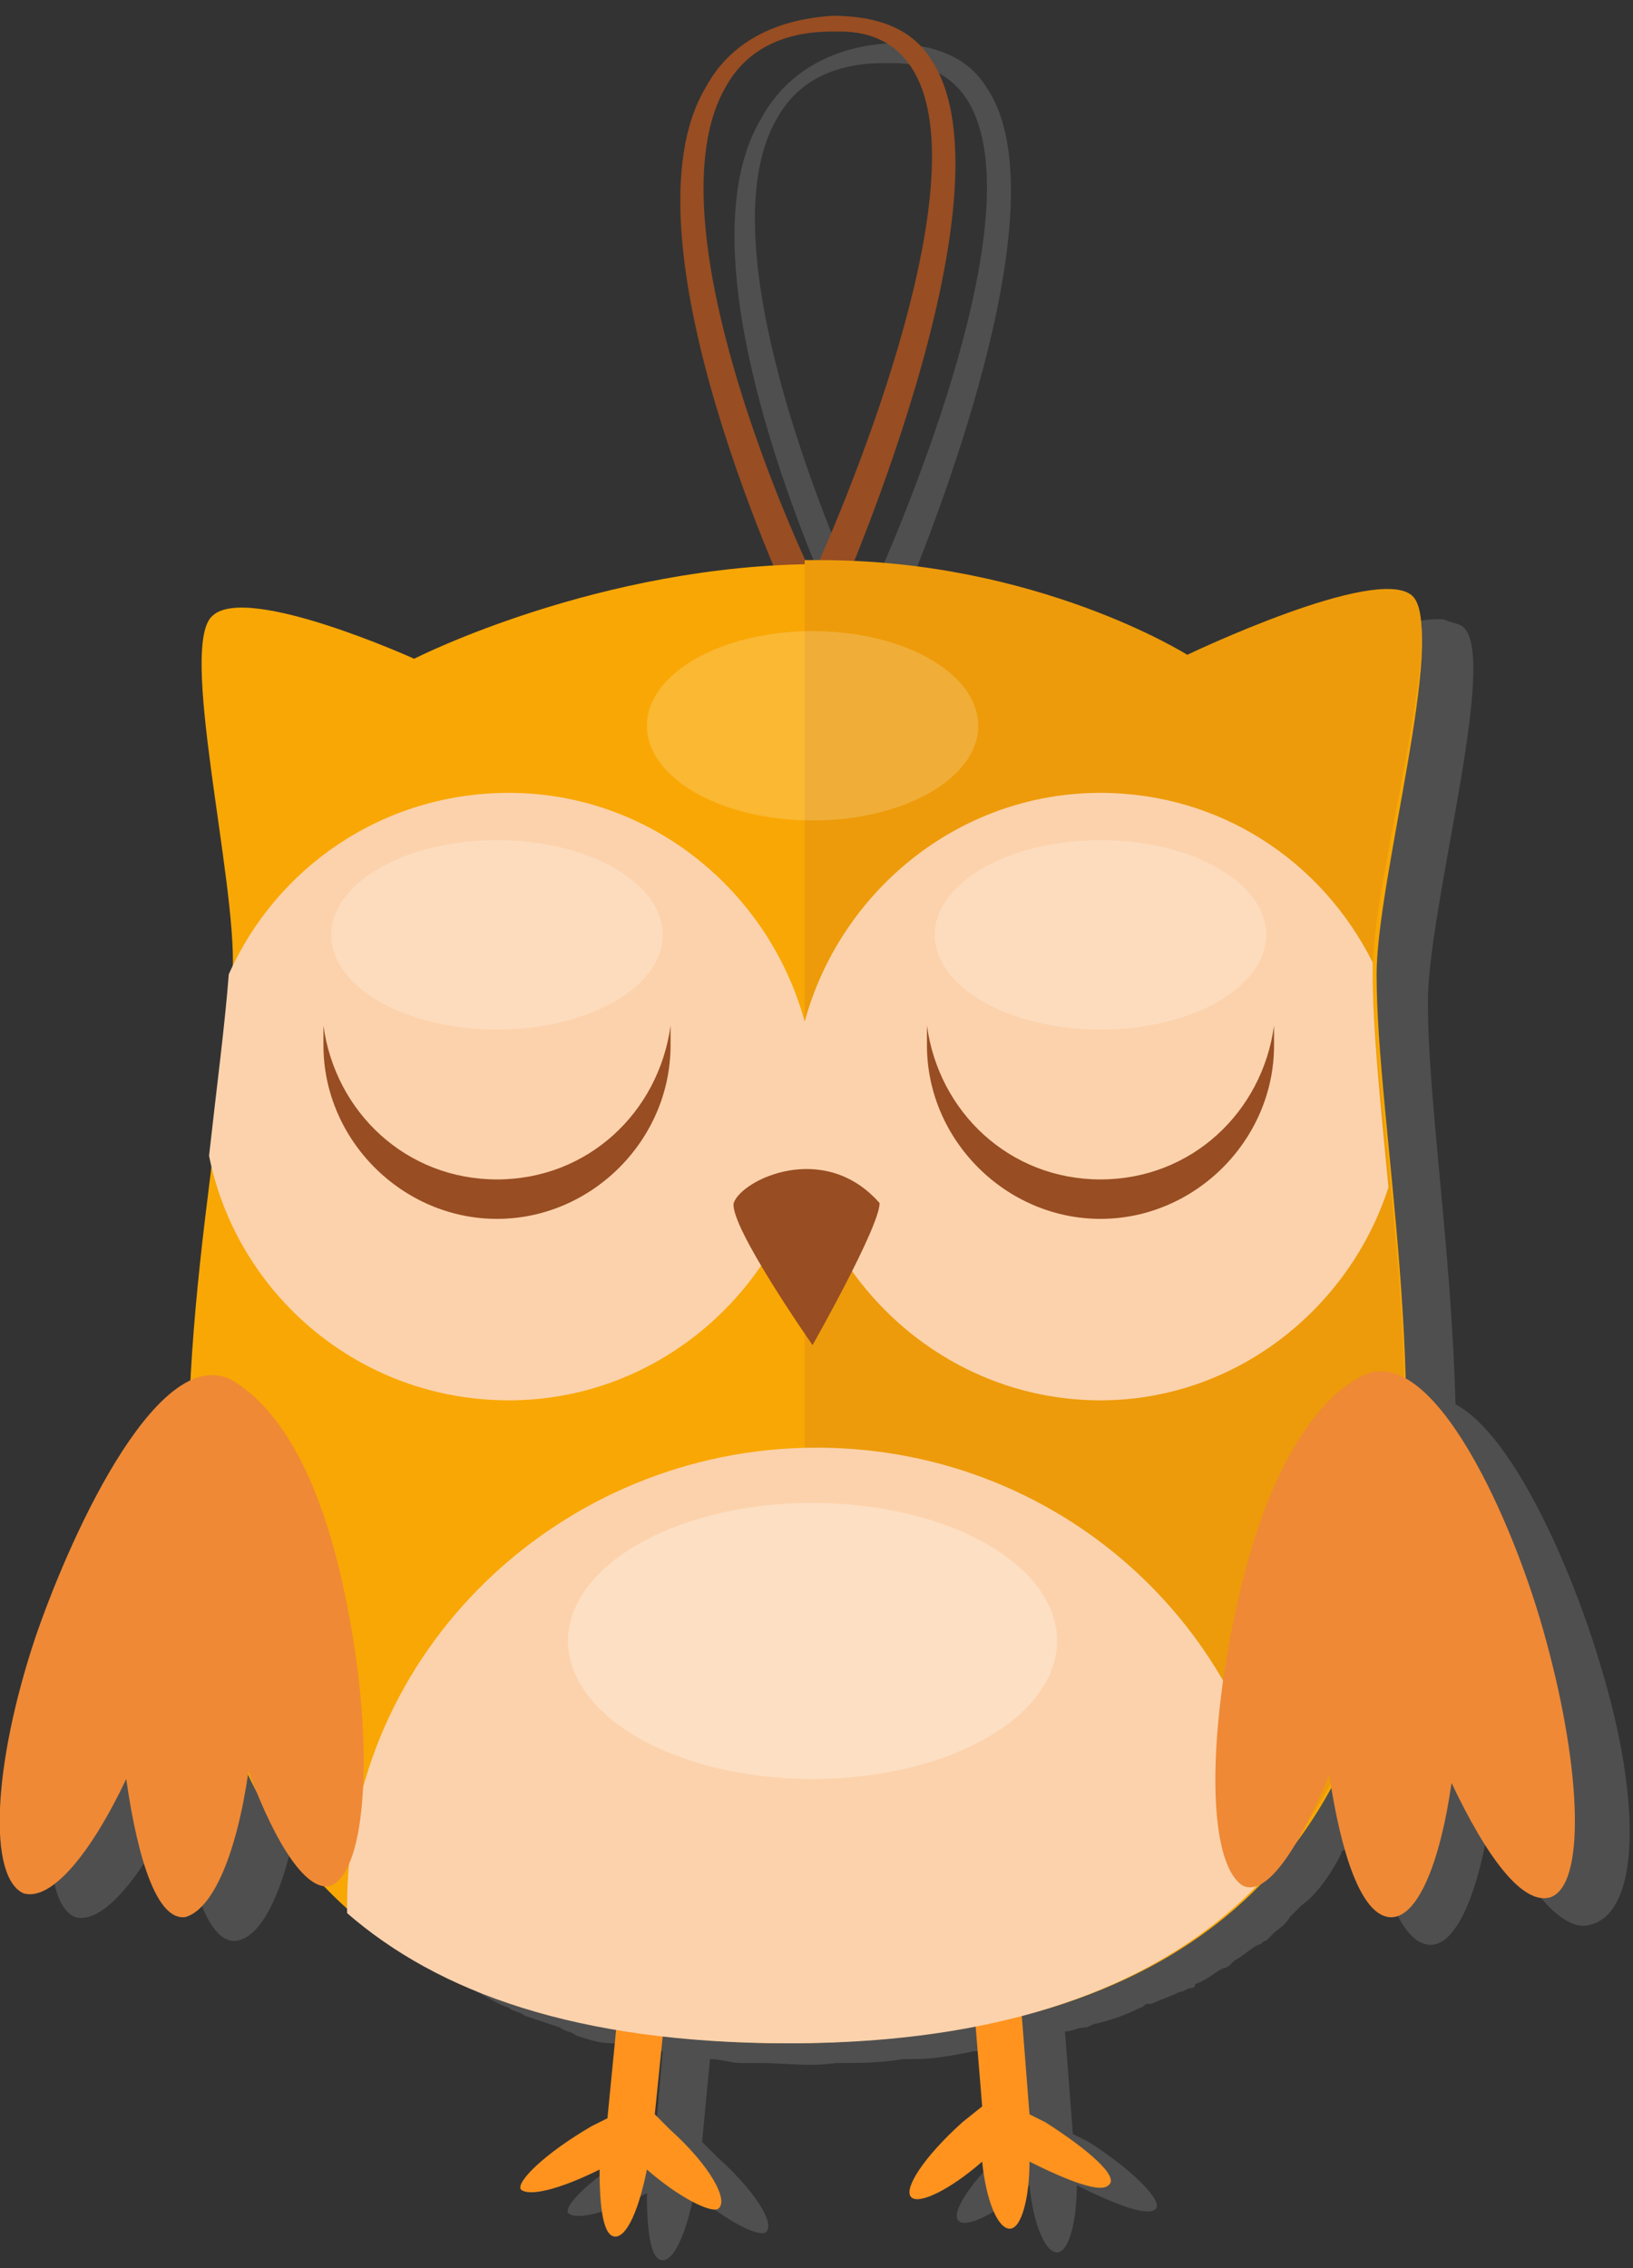 <?xml version="1.0" encoding="utf-8"?>
<!-- Generator: Adobe Illustrator 19.0.0, SVG Export Plug-In . SVG Version: 6.00 Build 0)  -->
<svg version="1.1" id="Layer_1" xmlns="http://www.w3.org/2000/svg" xmlns:xlink="http://www.w3.org/1999/xlink" x="0px" y="0px"
	 viewBox="0 0 41.4 57.5" style="enable-background:new 0 0 41.4 57.5;" xml:space="preserve">
<rect x="0" y="0" width="41.4" height="57.5" fill="#333333" stroke="none"/>
<path id="XMLID_470_" style="opacity:0.4;fill:#7A7A7A;" d="M40.6,42.3c-0.7-2.4-2.2-5.9-3.7-6.7c-0.1-3.9-0.7-7.7-0.7-10.2
	c0-2.4,1.8-8.7,0.9-9.5c-0.1-0.1-0.3-0.1-0.5-0.2c-1.5-0.1-5,1.6-5.1,1.7c-0.1-0.1-3.5-2.2-8.5-2.4c1.3-3.2,3.8-10.2,2-12.8
	c-0.5-0.8-1.4-1.1-2.5-1.1C21,1.2,19.9,1.9,19.3,3c-1.8,3,0.4,9.1,1.7,12.1c-5,0.3-9.1,2.4-9.1,2.4s-4.1-1.8-5.1-1.1
	c-0.9,0.8,0.5,6.8,0.5,9c0,0.1,0,0.2,0,0.2c0,0.3,0,0.5-0.1,0.8c0,0.1,0,0.1,0,0.2c0,0.3-0.1,0.6-0.1,0.9c0,0.1,0,0.1,0,0.2
	c-0.1,0.8-0.2,1.6-0.3,2.4c0,0,0,0,0,0c-0.2,1.7-0.4,3.6-0.6,5.5c-1.6,0.6-3.2,4.2-4,6.5c-1.1,3.3-1.2,6.1-0.3,6.5
	c0.7,0.2,1.7-1,2.6-2.9c0.3,2.1,0.8,3.6,1.5,3.5c0.7-0.1,1.3-1.5,1.6-3.5c0.1,0.1,0.1,0.3,0.2,0.4c0.6,1.4,1.2,2.3,1.7,2.4
	c0.2,0.2,0.4,0.4,0.6,0.6c0,0,0,0,0,0c0,0,0.1,0,0.1,0.1c0.2,0.2,0.4,0.3,0.6,0.5c0.1,0.1,0.2,0.2,0.3,0.2c0.2,0.2,0.5,0.3,0.7,0.4
	c0.1,0.1,0.2,0.1,0.3,0.2c0.2,0.1,0.5,0.3,0.8,0.4c0.1,0.1,0.3,0.1,0.4,0.2c0.3,0.1,0.6,0.2,0.9,0.3c0.1,0.1,0.3,0.1,0.4,0.2
	c0.3,0.1,0.6,0.2,0.9,0.2c0.2,0,0.3,0.1,0.5,0.1c0.3,0.1,0.5,0.1,0.8,0.1l-0.2,2.3l-0.4,0.2c-1.2,0.7-1.9,1.4-1.8,1.6l0,0
	c0.2,0.2,1,0,2-0.5c0,1,0.1,1.7,0.4,1.7l0,0c0.3,0,0.6-0.7,0.8-1.7c0.8,0.7,1.6,1.1,1.8,1l0,0c0.3-0.2-0.3-1.1-1.2-1.9l-0.4-0.4
	l0.2-2.1c0.3,0,0.5,0.1,0.8,0.1c0.2,0,0.3,0,0.5,0c0.6,0,1.2,0.1,1.9,0c0.6,0,1.1,0,1.7-0.1c0.1,0,0.2,0,0.3,0c0.5,0,1-0.1,1.5-0.2
	c0.1,0,0.2,0,0.3,0c0.3,0,0.6-0.1,0.9-0.2l0.2,2.2l-0.5,0.4c-1,0.9-1.5,1.7-1.3,1.9l0,0c0.2,0.2,1-0.2,1.8-0.9
	c0.1,1,0.4,1.7,0.7,1.7l0,0c0.3,0,0.5-0.8,0.5-1.7c1,0.5,1.8,0.8,2,0.6l0,0c0.2-0.2-0.6-1-1.7-1.7l-0.4-0.2l-0.2-2.6
	c0.2,0,0.3-0.1,0.5-0.1c0.1,0,0.2-0.1,0.3-0.1c0.4-0.1,0.7-0.2,1.1-0.4c0.1,0,0.1-0.1,0.2-0.1c0,0,0,0,0,0c0,0,0.1,0,0.1,0
	c0.2-0.1,0.5-0.2,0.7-0.3c0.1,0,0.2-0.1,0.3-0.1c0,0,0.1,0,0.1-0.1c0,0,0,0,0,0c0.3-0.1,0.5-0.3,0.7-0.4c0.1,0,0.2-0.1,0.2-0.1
	c0,0,0.1-0.1,0.1-0.1c0.2-0.1,0.4-0.3,0.6-0.4c0.1,0,0.1-0.1,0.2-0.1c0.1-0.1,0.1-0.1,0.2-0.2c0.1-0.1,0.3-0.2,0.4-0.4
	c0.1-0.1,0.1-0.1,0.2-0.2c0,0,0.1-0.1,0.1-0.1c0.3-0.2,0.7-0.7,1-1.3c0,0,0-0.1,0.1-0.1c0,0,0.1-0.1,0.1-0.1
	c0.2-0.3,0.4-0.6,0.5-0.9c0.3,1.9,0.8,3.3,1.5,3.4c0.7,0.1,1.3-1.3,1.6-3.4c0.8,1.9,1.8,3.1,2.5,2.9C41.6,48.5,41.6,45.6,40.6,42.3z
	 M22.1,15C22.1,15,22.1,15,22.1,15C22.1,15,22.1,15,22.1,15c-0.1,0-0.2,0-0.4,0c-1.1-2.5-3.7-9.1-2-12c0.5-0.9,1.4-1.4,2.7-1.4
	c0.1,0,0.1,0,0.2,0c0.9,0,1.5,0.3,1.9,0.9C26.2,5.1,23.3,12.3,22.1,15C22.1,15,22.1,15,22.1,15z"/>
<path id="XMLID_730_" style="fill:#984D22;" d="M20.6,16.5c-0.1,0-0.2-0.5-0.3-0.6c-0.2-0.4-4.7-9.9-2.4-13.7
	c0.6-1.1,1.7-1.7,3.2-1.8c1.1,0,2,0.3,2.5,1.1c2.3,3.4-2.5,14.1-2.7,14.5C20.8,16,20.7,16.5,20.6,16.5
	C20.6,16.5,20.6,16.5,20.6,16.5z M21.3,0.8c-0.1,0-0.1,0-0.2,0c-1.3,0-2.2,0.5-2.7,1.4c-1.8,3.1,1.2,10.3,2.2,12.4
	c1-2.2,4.3-10.2,2.5-12.9C22.7,1.1,22.1,0.8,21.3,0.8z"/>
<g id="XMLID_729_">
	<path id="XMLID_690_" style="fill:#FF931E;" d="M17,54l-0.4-0.4l0.5-4.9c0.1-1.2-0.1-2.1-0.4-2.2l0,0c-0.3,0-0.7,0.9-0.8,2.1
		l-0.5,5.1L15,53.9c-1.2,0.7-1.9,1.4-1.8,1.6l0,0c0.2,0.2,1,0,2-0.5c0,1,0.1,1.7,0.4,1.7l0,0c0.3,0,0.6-0.7,0.8-1.7
		c0.8,0.7,1.6,1.1,1.8,1l0,0C18.5,55.8,18,54.9,17,54z"/>
	<path id="XMLID_689_" style="fill:#FF931E;" d="M26.5,53.8l-0.4-0.2l-0.4-5.1c-0.1-1.2-0.4-2.1-0.8-2.1l0,0c-0.3,0-0.5,0.9-0.4,2.1
		l0.4,4.9l-0.5,0.4c-1,0.9-1.5,1.7-1.3,1.9l0,0c0.2,0.2,1-0.2,1.8-0.9c0.1,1,0.4,1.7,0.7,1.7l0,0c0.3,0,0.5-0.8,0.5-1.7
		c1,0.5,1.8,0.8,2,0.6l0,0C28.4,55.2,27.6,54.5,26.5,53.8z"/>
</g>
<g id="XMLID_688_">
	<path id="XMLID_234_" style="fill:#F9A704;" d="M5.4,15.6c0.9-0.8,5.1,1.1,5.1,1.1s4.7-2.4,10.3-2.4c5.5,0,9.3,2.4,9.3,2.4
		s4.7-2.3,5.7-1.5c0.9,0.8-0.9,7.1-0.9,9.5c0,7.7,5.8,26.9-14.8,27.1C-0.7,51.8,5.6,32.2,5.9,24.6C6,22.3,4.5,16.3,5.4,15.6z"/>
</g>
<path id="XMLID_711_" style="fill:#ED9B0A;" d="M35.8,15.1c-0.9-0.8-5.7,1.5-5.7,1.5s-3.8-2.4-9.3-2.4c-0.1,0-0.2,0-0.4,0v37.5
	c20.2-0.4,14.5-19.4,14.4-27.1C34.8,22.2,36.7,15.9,35.8,15.1z"/>
<path id="XMLID_687_" style="fill:#FCD2AC;" d="M34.8,24.6c0-0.1,0-0.1,0-0.2c-1.3-2.6-3.9-4.3-6.9-4.3c-3.6,0-6.6,2.5-7.5,5.8
	c-0.9-3.3-3.9-5.8-7.5-5.8c-3.2,0-5.9,1.9-7.1,4.6c-0.1,1.3-0.3,2.8-0.5,4.6c0.7,3.5,3.8,6.2,7.6,6.2c3.6,0,6.6-2.5,7.5-5.8
	c0.9,3.3,3.9,5.8,7.5,5.8c3.4,0,6.3-2.3,7.3-5.4C35,28,34.8,26.1,34.8,24.6z"/>
<path id="XMLID_686_" style="fill:#FCD2AC;" d="M20.7,36.7c-6.5,0-11.9,5.2-11.9,11.6c0,0.1,0,0.1,0,0.2c2.3,2,5.8,3.3,11.2,3.3
	c6.3,0,10.2-1.9,12.5-4.7C31.8,41.2,26.8,36.7,20.7,36.7z"/>
<path id="XMLID_685_" style="fill:#984D22;" d="M22.3,30.5c-1.4-1.6-3.5-0.6-3.7,0c-0.1,0.6,2,3.6,2,3.6S22.3,31.1,22.3,30.5z"/>
<path id="XMLID_684_" style="fill:#984D22;" d="M12.6,29.9c-2.3,0-4.1-1.7-4.4-3.9c0,0.2,0,0.3,0,0.5c0,2.4,2,4.4,4.4,4.4
	c2.4,0,4.4-2,4.4-4.4c0-0.2,0-0.3,0-0.5C16.7,28.2,14.9,29.9,12.6,29.9z"/>
<path id="XMLID_683_" style="fill:#984D22;" d="M27.9,29.9c-2.3,0-4.1-1.7-4.4-3.9c0,0.2,0,0.3,0,0.5c0,2.4,2,4.4,4.4,4.4
	c2.4,0,4.4-2,4.4-4.4c0-0.2,0-0.3,0-0.5C32,28.2,30.2,29.9,27.9,29.9z"/>
<path id="XMLID_682_" style="fill:#EF8935;" d="M31.4,40.5c0.8-3.5,2.1-5.1,3.1-5.6c1.8-1,3.9,3.7,4.7,6.7c0.9,3.3,1,6.2,0.1,6.5
	c-0.7,0.2-1.6-1-2.5-2.9c-0.3,2.1-0.9,3.5-1.6,3.4c-0.7-0.1-1.2-1.6-1.5-3.6c-0.8,1.9-1.6,3.1-2.2,2.8C30.6,47.2,30.6,44,31.4,40.5z
	"/>
<path id="XMLID_681_" style="fill:#EF8935;" d="M8.8,40.7c-0.7-3.6-1.9-5.1-2.9-5.7c-1.8-1-4,3.6-5,6.5c-1.1,3.3-1.2,6.1-0.3,6.5
	c0.7,0.2,1.7-1,2.6-2.9c0.3,2.1,0.8,3.6,1.5,3.5C5.4,48.4,6,47,6.3,44.9c0.7,1.9,1.5,3.1,2.1,2.9C9.3,47.4,9.5,44.2,8.8,40.7z"/>
<ellipse id="XMLID_185_" style="opacity:0.19;fill:#FFFFFF;" cx="20.6" cy="18.4" rx="4.2" ry="2.4"/>
<ellipse id="XMLID_186_" style="opacity:0.22;fill:#FFFFFF;" cx="27.9" cy="23.7" rx="4.2" ry="2.4"/>
<ellipse id="XMLID_187_" style="opacity:0.22;fill:#FFFFFF;" cx="12.6" cy="23.7" rx="4.2" ry="2.4"/>
<ellipse id="XMLID_188_" style="opacity:0.28;fill:#FFFFFF;" cx="20.6" cy="41.6" rx="6.2" ry="3.5"/>
<g id="ticks">
</g>
</svg>
